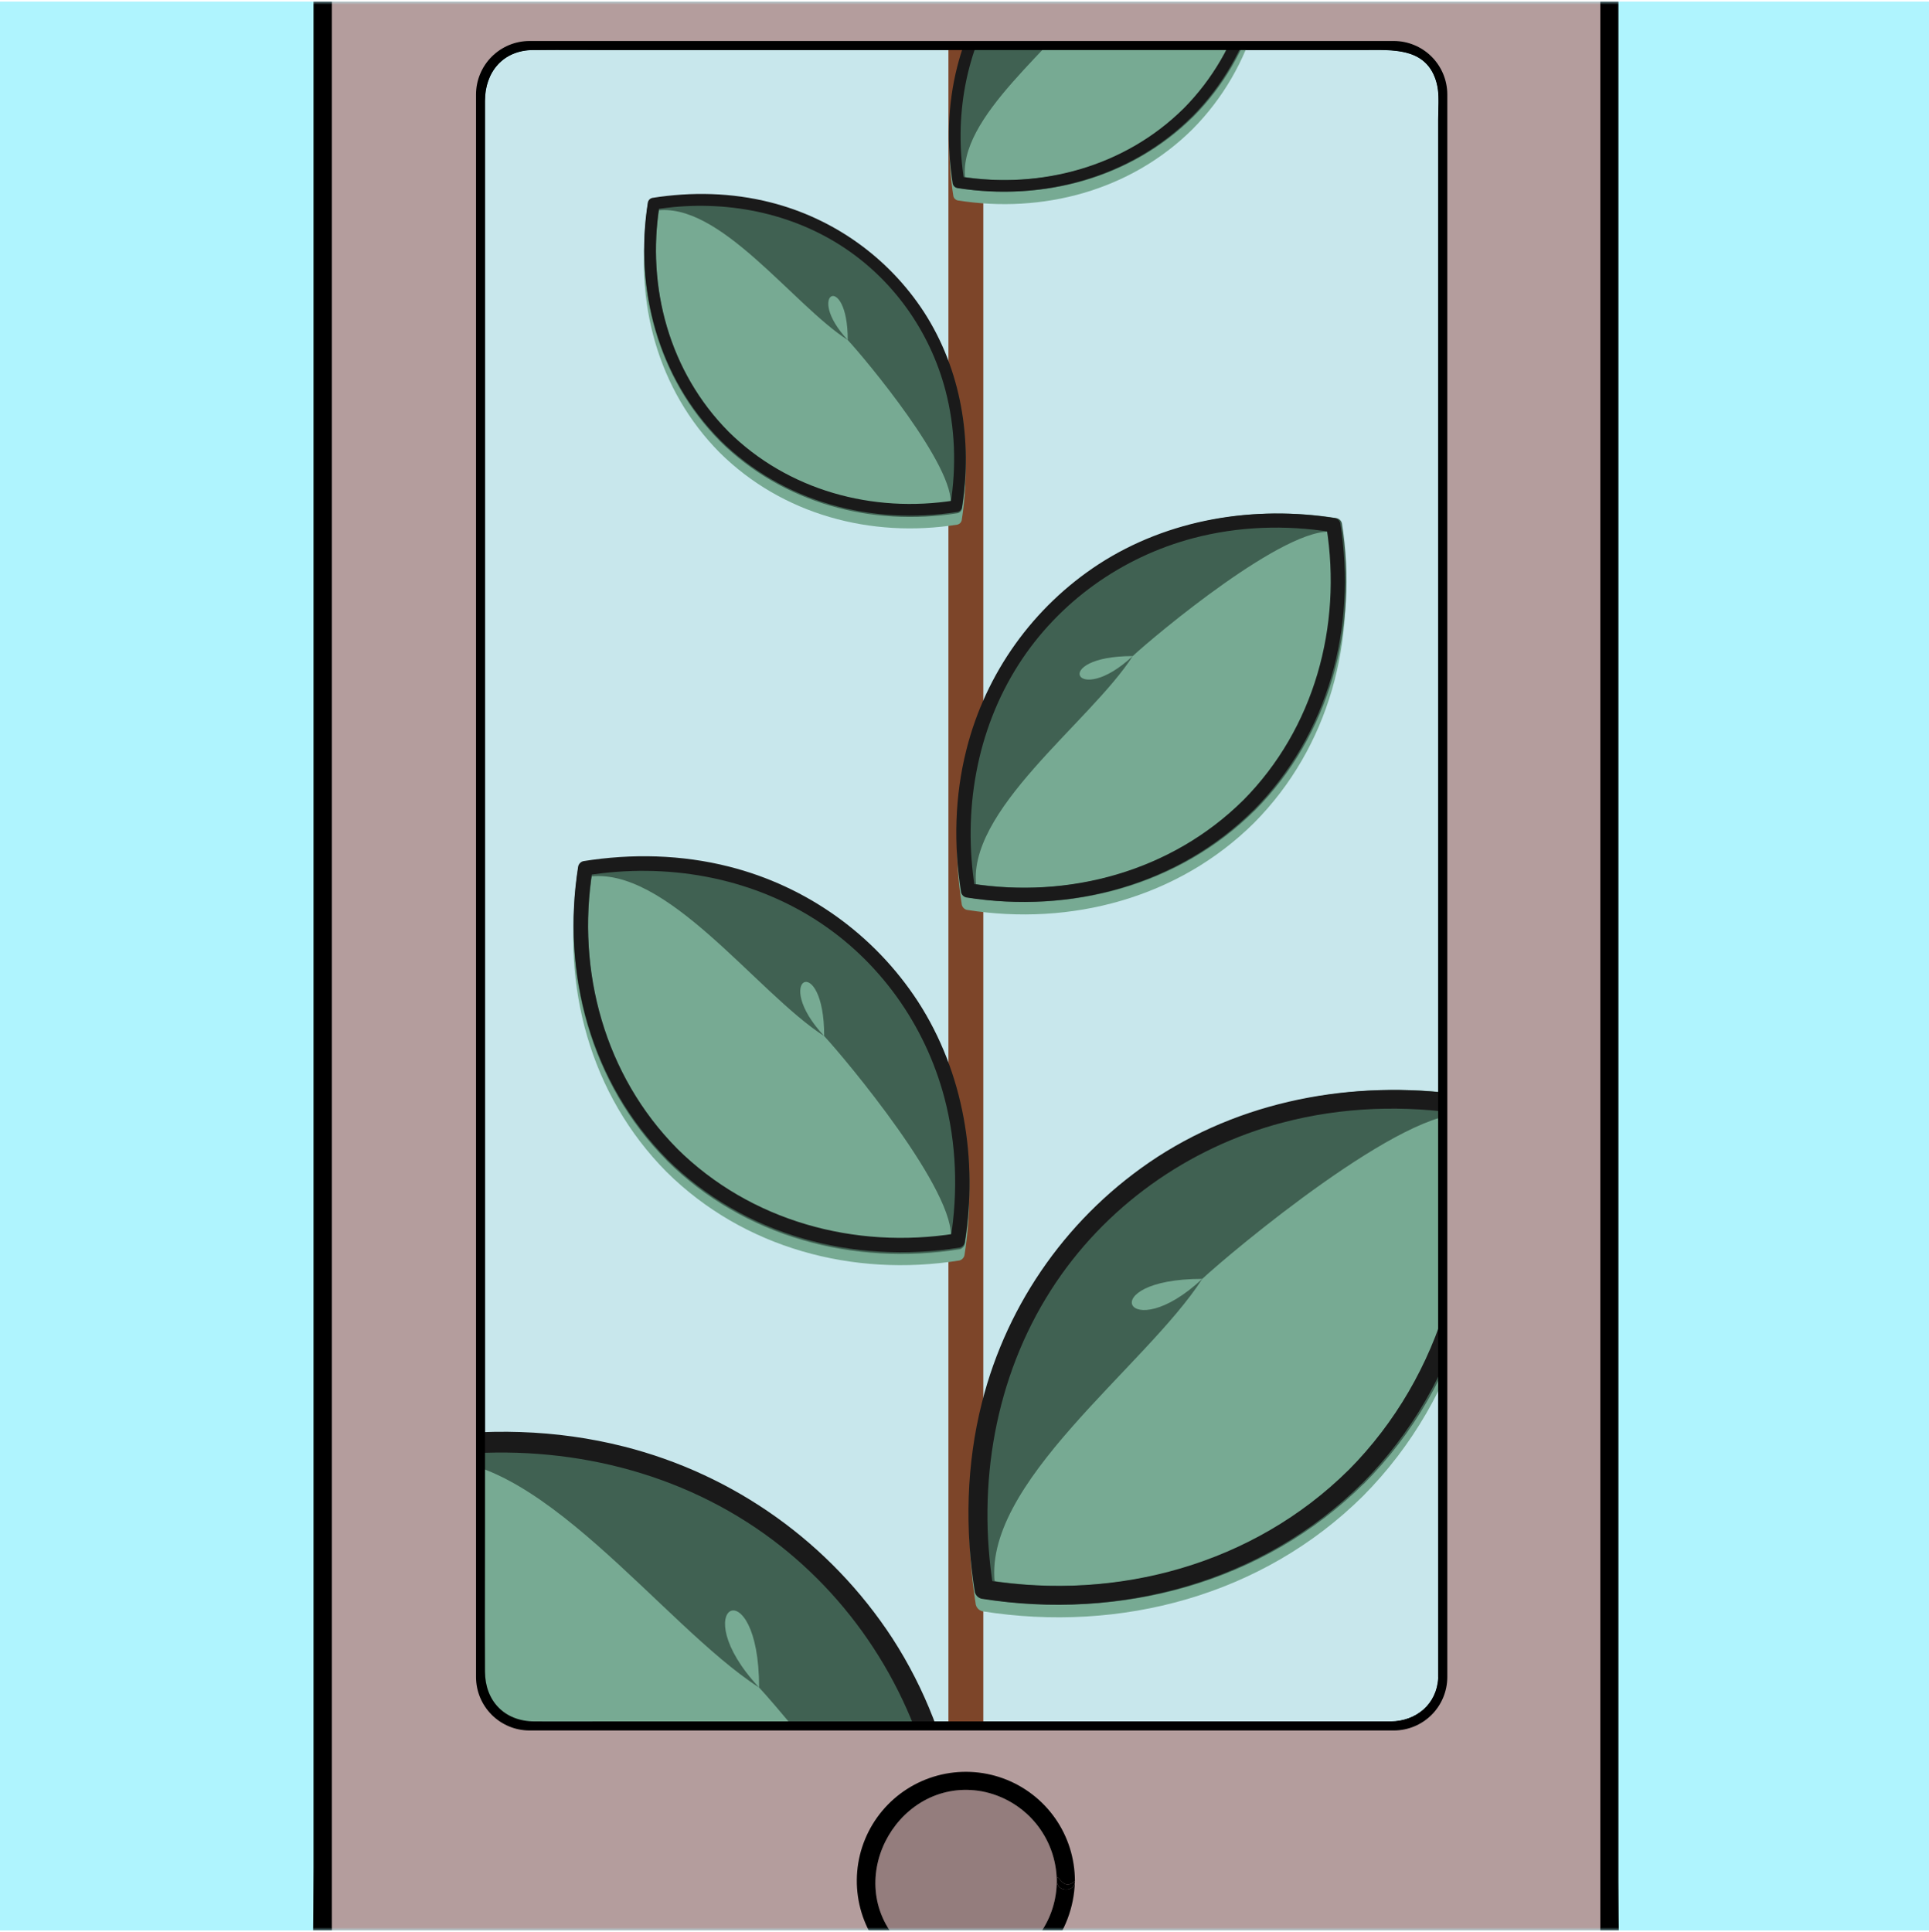 <svg width="635" height="636" viewBox="0 0 635 636" fill="none" xmlns="http://www.w3.org/2000/svg">
<g clip-path="url(#clip0_1_536)">
<path d="M635 0.5H0V635.5H635V0.5Z" fill="#AFF4FE"/>
<mask id="mask0_1_536" style="mask-type:luminance" maskUnits="userSpaceOnUse" x="0" y="0" width="635" height="636">
<path d="M635 0.5H0V635.5H635V0.5Z" fill="white"/>
</mask>
<g mask="url(#mask0_1_536)">
<g filter="url(#filter0_d_1_536)">
<path d="M473.449 548.106C473.445 548.214 473.44 548.321 473.434 548.428C472.944 557.045 466.196 562.614 457.778 562.693C455.114 562.693 452.449 562.693 449.824 562.693H199.837C191.883 562.693 183.848 562.743 175.864 562.693C166.06 562.633 159.706 555.971 159.656 546.306C159.577 530.586 159.656 514.865 159.656 499.145V29.211C159.656 19.775 165.533 12.556 175.466 12.476C183.192 12.417 190.918 12.476 198.644 12.476H449.018C458.395 12.476 469.661 11.482 472.882 23.205C473.926 26.954 473.419 31.439 473.419 35.277V548.106C473.419 548.216 473.424 548.324 473.434 548.428C473.758 551.942 479.385 551.843 479.385 548.106V31.468C479.385 21.784 476.79 12.457 466.857 8.181C460.682 5.526 452.638 6.511 446.055 6.511H234.063C214.176 6.511 194.17 5.894 174.283 6.511C161.207 6.918 153.69 17.349 153.69 29.579V535.697C153.69 539.744 153.581 543.82 153.69 547.867C154.048 561.152 164.459 568.699 176.908 568.699H454.089C455.661 568.699 457.251 568.749 458.822 568.699C464.246 568.6 469.421 566.404 473.26 562.572C477.1 558.74 479.306 553.569 479.415 548.146C479.535 544.268 473.569 544.268 473.449 548.106Z" fill="black"/>
<path d="M457.778 562.693C466.196 562.614 472.944 557.045 473.434 548.428C473.424 548.324 473.419 548.216 473.419 548.106V35.277C473.419 31.439 473.926 26.954 472.882 23.205C469.661 11.482 458.395 12.476 449.018 12.476H198.644C190.918 12.476 183.192 12.417 175.466 12.476C165.533 12.556 159.656 19.775 159.656 29.211V499.145C159.656 514.865 159.577 530.586 159.656 546.306C159.706 555.971 166.06 562.633 175.864 562.693C183.848 562.743 191.883 562.693 199.837 562.693H449.824H457.778Z" fill="#C8E7EC"/>
<path d="M316.921 682.923H318.979C321.582 682.923 323.692 681.241 323.692 679.166L323.692 -11.163C323.692 -13.238 321.582 -14.92 318.979 -14.92H316.921C314.318 -14.92 312.207 -13.238 312.207 -11.163L312.207 679.166C312.207 681.241 314.318 682.923 316.921 682.923Z" fill="#7D4529"/>
<g filter="url(#filter1_d_1_536)">
<path d="M279.22 641.823C245.261 607.535 271.708 637.632 279.22 590.392L255.981 569.248L232.742 548.104C269.582 542.229 179.056 529.764 210.646 550.009C240.4 569.057 234.769 591.352 243.79 625.441C249.467 646.935 288.432 615.33 284.935 637.251L313.157 617.06L304.745 614.012C257.505 621.54 239.965 562.253 205.693 528.293C202.554 525.185 172.937 606.339 176.076 609.448C212.2 645.259 263.448 658.86 313.157 650.935C313.736 650.791 314.264 650.493 314.685 650.071C315.107 649.65 315.406 649.121 315.55 648.543C321.744 609.684 315.192 569.019 293.636 535.707C273.153 504.301 241.6 481.754 205.251 472.55C182.903 466.881 159.672 466.355 136.958 469.974C136.38 470.12 135.851 470.419 135.429 470.84C135.006 471.261 134.705 471.789 134.558 472.367C126.649 522.076 140.265 573.324 176.069 609.44C179.178 612.587 282.329 644.962 279.22 641.823Z" fill="#77AA93"/>
</g>
<path d="M181.089 605.023C147.129 570.735 133.849 521.842 141.361 474.609L138.938 477.009C175.778 471.135 218.295 531.288 249.886 551.533C224.651 524.484 249.886 511.531 249.886 551.533C259.482 561.819 312.585 625.222 309.087 647.143L311.48 644.743C264.24 652.278 215.346 638.983 181.074 605.023C177.934 601.907 173.081 606.76 176.228 609.869C212.351 645.68 263.6 659.281 313.309 651.357C313.886 651.211 314.414 650.912 314.835 650.49C315.256 650.069 315.555 649.542 315.701 648.964C321.896 610.105 315.343 569.44 293.788 536.121C273.304 504.716 241.75 482.172 205.402 472.971C183.055 467.294 159.823 466.776 137.11 470.395C136.531 470.54 136.002 470.839 135.579 471.26C135.156 471.681 134.856 472.209 134.71 472.788C126.823 522.489 140.462 573.745 176.273 609.869C179.321 613.008 184.198 608.177 181.089 605.023Z" fill="#406152"/>
<path d="M181.089 604.261C147.129 569.974 133.849 521.08 141.361 473.847L138.938 476.247C175.778 470.373 214.37 476.872 245.961 497.117C275.714 516.165 297.133 546.27 306.154 580.366C311.838 601.861 312.585 624.46 309.087 646.381L311.48 643.981C264.24 651.516 215.346 638.221 181.074 604.261C177.934 601.145 173.081 605.998 176.228 609.107C212.351 644.918 263.6 658.519 313.309 650.595C313.886 650.449 314.414 650.15 314.835 649.728C315.256 649.307 315.555 648.78 315.701 648.202C321.896 609.343 315.343 568.678 293.788 535.359C273.304 503.954 241.75 481.41 205.402 472.209C183.055 466.532 159.823 466.014 137.11 469.633C136.531 469.778 136.002 470.077 135.579 470.498C135.156 470.919 134.856 471.447 134.71 472.026C126.823 521.727 140.462 572.983 176.273 609.107C179.321 612.246 184.198 607.415 181.089 604.261Z" fill="#1A1A1A"/>
<g filter="url(#filter2_d_1_536)">
<path d="M478.303 390.197C446.96 421.241 474.472 397.065 431.288 390.197L411.96 411.441L392.632 432.685C387.262 399.008 375.867 481.761 394.373 452.883C411.786 425.685 432.166 430.832 463.328 422.585C482.976 417.396 454.085 381.777 474.124 384.974L455.666 359.175L452.88 366.864C459.762 410.048 405.566 426.082 374.522 457.411C371.681 460.28 445.866 487.354 448.708 484.484C481.444 451.463 493.877 404.615 486.633 359.175C486.501 358.646 486.228 358.163 485.843 357.778C485.457 357.393 484.975 357.119 484.446 356.988C448.924 351.325 411.751 357.315 381.299 377.019C352.59 395.744 331.98 424.588 323.566 457.815C318.384 478.243 317.903 499.48 321.211 520.243C321.344 520.772 321.617 521.255 322.002 521.642C322.388 522.028 322.87 522.303 323.398 522.437C368.839 529.667 415.686 517.22 448.701 484.491C451.578 481.649 481.172 387.356 478.303 390.197Z" fill="#77AA93"/>
</g>
<path d="M444.663 479.902C413.32 510.946 368.625 523.086 325.448 516.218L327.642 518.433C322.272 484.757 377.26 445.891 395.766 417.013C371.04 440.081 359.199 417.013 395.766 417.013C405.169 408.241 463.127 359.698 483.166 362.895L480.972 360.708C487.861 403.892 475.706 448.587 444.663 479.916C441.814 482.786 446.251 487.223 449.093 484.346C481.829 451.324 494.262 404.477 487.018 359.036C486.885 358.508 486.611 358.026 486.226 357.641C485.841 357.256 485.359 356.983 484.831 356.849C449.309 351.187 412.136 357.177 381.677 376.881C352.97 395.606 332.362 424.45 323.95 457.677C318.761 478.105 318.288 499.342 321.596 520.105C321.728 520.634 322.001 521.118 322.387 521.504C322.772 521.891 323.254 522.165 323.783 522.299C369.217 529.508 416.071 517.04 449.093 484.304C451.962 481.518 447.546 477.06 444.663 479.902Z" fill="#406152"/>
<path d="M443.966 479.902C412.623 510.946 367.928 523.086 324.751 516.218L326.945 518.433C321.575 484.757 327.517 449.479 346.023 420.601C363.436 393.402 390.955 373.823 422.124 365.577C441.772 360.381 462.431 359.698 482.47 362.895L480.276 360.708C487.164 403.892 475.01 448.587 443.966 479.916C441.118 482.786 445.554 487.223 448.396 484.346C481.132 451.324 493.565 404.477 486.321 359.036C486.188 358.508 485.915 358.026 485.53 357.641C485.144 357.256 484.662 356.983 484.134 356.849C448.612 351.187 411.439 357.177 380.981 376.881C352.273 395.606 331.665 424.45 323.254 457.677C318.065 478.105 317.591 499.342 320.9 520.105C321.032 520.634 321.305 521.118 321.69 521.504C322.075 521.891 322.558 522.165 323.087 522.299C368.52 529.508 415.375 517.04 448.396 484.304C451.266 481.518 446.85 477.06 443.966 479.902Z" fill="#1A1A1A"/>
<g filter="url(#filter3_d_1_536)">
<path d="M435.158 191.749C411.507 215.174 432.268 196.932 399.682 191.749L385.097 207.779L370.512 223.809C366.46 198.398 357.862 260.842 371.826 239.051C384.966 218.527 400.344 222.411 423.858 216.189C438.685 212.273 416.884 185.395 432.005 187.808L418.077 168.34L415.975 174.143C421.167 206.728 380.272 218.827 356.847 242.467C354.703 244.633 410.682 265.062 412.827 262.896C437.529 237.979 446.91 202.629 441.444 168.34C441.345 167.941 441.139 167.577 440.848 167.286C440.557 166.995 440.193 166.789 439.794 166.69C412.989 162.417 384.939 166.937 361.961 181.805C340.298 195.935 324.745 217.7 318.396 242.772C314.486 258.187 314.123 274.212 316.62 289.88C316.72 290.279 316.926 290.643 317.217 290.935C317.507 291.226 317.871 291.434 318.27 291.535C352.559 296.991 387.909 287.599 412.821 262.902C414.992 260.757 437.324 189.605 435.158 191.749Z" fill="#77AA93"/>
</g>
<path d="M409.774 259.439C386.123 282.864 352.397 292.025 319.817 286.843L321.472 288.514C317.42 263.102 358.913 233.775 372.878 211.984C354.22 229.391 345.285 211.984 372.878 211.984C379.973 205.365 423.707 168.735 438.828 171.148L437.172 169.497C442.37 202.083 433.199 235.809 409.774 259.45C407.625 261.615 410.973 264.963 413.117 262.792C437.819 237.875 447.2 202.524 441.734 168.236C441.634 167.837 441.428 167.474 441.137 167.183C440.846 166.893 440.483 166.686 440.084 166.586C413.28 162.313 385.23 166.833 362.246 181.701C340.584 195.831 325.034 217.596 318.687 242.668C314.771 258.083 314.414 274.108 316.91 289.775C317.01 290.175 317.216 290.54 317.507 290.831C317.797 291.123 318.162 291.33 318.561 291.431C352.844 296.87 388.199 287.463 413.117 262.761C415.282 260.658 411.95 257.295 409.774 259.439Z" fill="#406152"/>
<path d="M409.249 259.439C385.598 282.864 351.872 292.025 319.291 286.843L320.947 288.514C316.895 263.102 321.378 236.482 335.342 214.692C348.482 194.168 369.247 179.394 392.767 173.171C407.593 169.25 423.182 168.735 438.302 171.148L436.647 169.497C441.845 202.083 432.674 235.809 409.249 259.45C407.099 261.615 410.447 264.963 412.591 262.792C437.293 237.875 446.675 202.524 441.209 168.236C441.108 167.837 440.902 167.474 440.611 167.183C440.321 166.893 439.957 166.686 439.559 166.586C412.754 162.313 384.704 166.833 361.721 181.701C340.059 195.831 324.508 217.596 318.161 242.668C314.246 258.083 313.888 274.108 316.385 289.775C316.484 290.175 316.691 290.54 316.981 290.831C317.272 291.123 317.636 291.33 318.035 291.431C352.318 296.87 387.674 287.463 412.591 262.761C414.757 260.658 411.425 257.295 409.249 259.439Z" fill="#1A1A1A"/>
<g filter="url(#filter4_d_1_536)">
<path d="M410.835 -23.68C391.482 -4.513 408.469 -19.44 381.806 -23.68L369.872 -10.564L357.938 2.553C354.623 -18.24 347.587 32.854 359.014 15.024C369.765 -1.769 382.348 1.409 401.589 -3.683C413.72 -6.887 395.882 -28.88 408.254 -26.906L396.858 -42.835L395.138 -38.087C399.387 -11.424 365.924 -1.524 346.757 17.82C345.002 19.591 390.807 36.307 392.562 34.536C412.774 14.147 420.451 -14.778 415.978 -42.835C415.897 -43.161 415.728 -43.46 415.49 -43.697C415.252 -43.935 414.954 -44.104 414.628 -44.185C392.695 -47.682 369.743 -43.983 350.941 -31.817C333.215 -20.256 320.49 -2.447 315.294 18.069C312.095 30.682 311.798 43.795 313.841 56.614C313.923 56.941 314.092 57.239 314.329 57.478C314.567 57.716 314.865 57.886 315.191 57.969C343.248 62.433 372.173 54.748 392.558 34.54C394.334 32.785 412.607 -25.435 410.835 -23.68Z" fill="#77AA93"/>
</g>
<path d="M390.064 31.706C370.712 50.874 343.116 58.37 316.457 54.129L317.811 55.497C314.496 34.704 348.447 10.707 359.874 -7.123C344.607 7.119 337.296 -7.123 359.874 -7.123C365.679 -12.54 401.465 -42.512 413.838 -40.538L412.483 -41.888C416.736 -15.225 409.232 12.371 390.064 31.715C388.305 33.487 391.045 36.226 392.799 34.45C413.012 14.062 420.688 -14.864 416.216 -42.92C416.134 -43.246 415.965 -43.544 415.727 -43.782C415.489 -44.02 415.191 -44.188 414.865 -44.271C392.933 -47.767 369.981 -44.069 351.175 -31.902C333.45 -20.341 320.725 -2.532 315.532 17.984C312.328 30.597 312.036 43.709 314.078 56.529C314.16 56.856 314.329 57.154 314.566 57.393C314.804 57.632 315.102 57.801 315.429 57.884C343.481 62.335 372.411 54.637 392.799 34.425C394.571 32.704 391.845 29.952 390.064 31.706Z" fill="#406152"/>
<path d="M389.634 31.706C370.282 50.874 342.686 58.37 316.027 54.129L317.381 55.497C314.066 34.704 317.734 12.922 329.16 -4.908C339.912 -21.702 356.903 -33.79 376.148 -38.882C388.28 -42.09 401.035 -42.512 413.408 -40.538L412.053 -41.888C416.306 -15.225 408.802 12.371 389.634 31.715C387.875 33.487 390.615 36.226 392.369 34.45C412.582 14.062 420.258 -14.864 415.786 -42.92C415.704 -43.246 415.535 -43.544 415.297 -43.782C415.059 -44.02 414.761 -44.188 414.435 -44.271C392.503 -47.767 369.551 -44.069 350.745 -31.902C333.02 -20.341 320.295 -2.532 315.102 17.984C311.898 30.597 311.606 43.709 313.648 56.529C313.73 56.856 313.899 57.154 314.136 57.393C314.374 57.632 314.672 57.801 314.999 57.884C343.051 62.335 371.981 54.637 392.369 34.425C394.141 32.704 391.415 29.952 389.634 31.706Z" fill="#1A1A1A"/>
<g filter="url(#filter5_d_1_536)">
<path d="M291.938 400.555C268.062 376.448 286.656 397.609 291.938 364.395L275.599 349.529L259.26 334.664C285.161 330.533 221.514 321.769 243.725 336.003C264.644 349.396 260.685 365.07 267.028 389.037C271.019 404.15 298.414 381.929 295.956 397.341L315.798 383.145L309.884 381.002C276.67 386.295 264.338 344.612 240.243 320.735C238.036 318.55 217.213 375.607 219.42 377.793C244.818 402.971 280.849 412.533 315.798 406.962C316.205 406.861 316.576 406.651 316.872 406.354C317.169 406.058 317.379 405.687 317.48 405.28C321.835 377.959 317.228 349.369 302.073 325.948C287.672 303.867 265.488 288.015 239.932 281.544C224.22 277.558 207.886 277.188 191.917 279.733C191.51 279.835 191.138 280.045 190.841 280.341C190.544 280.637 190.333 281.008 190.23 281.415C184.669 316.364 194.242 352.395 219.415 377.788C221.6 380 294.123 402.762 291.938 400.555Z" fill="#77AA93"/>
</g>
<path d="M222.944 374.682C199.068 350.575 189.731 316.199 195.013 282.991L193.309 284.679C219.21 280.549 249.103 322.841 271.313 337.074C253.571 318.057 271.313 308.95 271.313 337.074C278.06 344.306 315.395 388.883 312.937 404.296L314.619 402.608C281.405 407.906 247.029 398.558 222.933 374.682C220.726 372.491 217.314 375.903 219.526 378.089C244.924 403.267 280.955 412.829 315.904 407.258C316.31 407.156 316.681 406.945 316.977 406.649C317.274 406.353 317.484 405.982 317.586 405.576C321.942 378.255 317.335 349.665 302.18 326.238C287.778 304.159 265.593 288.309 240.038 281.84C224.326 277.849 207.993 277.484 192.023 280.029C191.616 280.13 191.244 280.34 190.947 280.637C190.65 280.933 190.439 281.304 190.336 281.711C184.791 316.655 194.38 352.691 219.558 378.089C221.701 380.296 225.13 376.9 222.944 374.682Z" fill="#406152"/>
<path d="M222.944 374.146C199.068 350.04 189.731 315.664 195.013 282.456L193.309 284.143C219.21 280.013 246.343 284.582 268.554 298.816C289.473 312.208 304.531 333.374 310.874 357.347C314.87 372.459 315.395 388.348 312.937 403.76L314.619 402.072C281.405 407.37 247.029 398.022 222.933 374.146C220.726 371.955 217.314 375.368 219.526 377.553C244.924 402.731 280.955 412.294 315.904 406.722C316.31 406.62 316.681 406.409 316.977 406.113C317.274 405.817 317.484 405.446 317.586 405.04C321.942 377.719 317.335 349.129 302.18 325.703C287.778 303.623 265.593 287.773 240.038 281.304C224.326 277.313 207.993 276.949 192.023 279.493C191.616 279.595 191.244 279.805 190.947 280.101C190.65 280.397 190.439 280.769 190.336 281.175C184.791 316.119 194.38 352.156 219.558 377.553C221.701 379.76 225.13 376.364 222.944 374.146Z" fill="#1A1A1A"/>
<g filter="url(#filter6_d_1_536)">
<path d="M295.822 159.497C276.427 139.916 291.531 157.104 295.822 130.125L282.549 118.049L269.277 105.974C290.317 102.619 238.617 95.5 256.658 107.062C273.651 117.941 270.435 130.673 275.587 150.142C278.829 162.417 301.083 144.367 299.085 156.887L315.203 145.355L310.399 143.614C283.42 147.914 273.403 114.055 253.83 94.66C252.037 92.885 235.122 139.233 236.915 141.008C257.546 161.46 286.814 169.227 315.203 164.702C315.533 164.62 315.835 164.449 316.076 164.208C316.317 163.967 316.487 163.666 316.57 163.335C320.107 141.143 316.365 117.919 304.055 98.894C292.356 80.958 274.336 68.081 253.577 62.824C240.814 59.587 227.546 59.287 214.575 61.354C214.244 61.437 213.942 61.607 213.701 61.848C213.46 62.088 213.288 62.39 213.204 62.72C208.687 91.109 216.463 120.377 236.911 141.004C238.686 142.801 297.597 161.29 295.822 159.497Z" fill="#77AA93"/>
</g>
<path d="M239.778 138.481C220.383 118.899 212.799 90.975 217.089 64.001L215.705 65.371C236.745 62.016 261.027 96.37 279.068 107.932C264.656 92.484 279.068 85.087 279.068 107.932C284.549 113.807 314.876 150.017 312.879 162.536L314.245 161.165C287.266 165.469 259.342 157.875 239.769 138.481C237.976 136.701 235.204 139.473 237.002 141.248C257.632 161.7 286.9 169.468 315.29 164.942C315.619 164.859 315.921 164.688 316.161 164.448C316.402 164.207 316.573 163.906 316.656 163.576C320.194 141.383 316.451 118.159 304.141 99.13C292.442 81.195 274.422 68.32 253.664 63.065C240.901 59.823 227.633 59.527 214.661 61.594C214.33 61.677 214.028 61.847 213.787 62.088C213.545 62.328 213.374 62.63 213.29 62.961C208.786 91.345 216.576 120.618 237.028 141.248C238.768 143.041 241.553 140.282 239.778 138.481Z" fill="#406152"/>
<path d="M239.778 138.046C220.383 118.464 212.799 90.54 217.089 63.565L215.705 64.936C236.745 61.581 258.785 65.293 276.827 76.855C293.819 87.734 306.051 104.926 311.203 124.399C314.45 136.675 314.876 149.581 312.879 162.101L314.245 160.73C287.266 165.034 259.342 157.44 239.769 138.046C237.976 136.266 235.204 139.038 237.002 140.813C257.632 161.265 286.9 169.033 315.29 164.507C315.619 164.424 315.921 164.253 316.161 164.012C316.402 163.772 316.573 163.471 316.656 163.141C320.194 140.948 316.451 117.724 304.141 98.695C292.442 80.76 274.422 67.885 253.664 62.63C240.901 59.388 227.633 59.092 214.661 61.159C214.33 61.241 214.028 61.412 213.787 61.653C213.545 61.893 213.374 62.195 213.29 62.525C208.786 90.91 216.576 120.183 237.028 140.813C238.768 142.606 241.553 139.847 239.778 138.046Z" fill="#1A1A1A"/>
<path fill-rule="evenodd" clip-rule="evenodd" d="M473.434 548.428C473.44 548.321 473.445 548.214 473.449 548.106C473.562 544.469 478.924 544.279 479.385 547.567V548.106C479.385 551.843 473.758 551.942 473.434 548.428ZM457.778 562.693C466.196 562.614 472.944 557.045 473.434 548.428C473.424 548.324 473.419 548.216 473.419 548.106V35.277C473.419 34.349 473.449 33.383 473.479 32.4C473.574 29.314 473.674 26.048 472.882 23.205C469.892 12.325 459.973 12.399 451.066 12.466C450.376 12.471 449.692 12.476 449.018 12.476H198.644C196.069 12.476 193.494 12.47 190.918 12.463C185.768 12.45 180.617 12.437 175.466 12.476C165.533 12.556 159.656 19.775 159.656 29.211V499.145C159.656 504.385 159.647 509.625 159.639 514.865C159.621 525.346 159.603 535.826 159.656 546.306C159.706 555.971 166.06 562.633 175.864 562.693C181.191 562.726 186.54 562.715 191.873 562.704C194.534 562.698 197.19 562.693 199.837 562.693H449.824H457.778ZM479.385 31.468V547.567C479.411 547.749 479.421 547.942 479.415 548.146C479.306 553.569 477.1 558.74 473.26 562.572C469.421 566.404 464.246 568.6 458.822 568.699C457.774 568.732 456.717 568.721 455.663 568.71C455.138 568.704 454.612 568.699 454.089 568.699H176.908C164.459 568.699 154.048 561.152 153.69 547.867C153.617 545.168 153.642 542.456 153.666 539.748C153.678 538.396 153.69 537.045 153.69 535.697V29.579C153.69 17.349 161.207 6.918 174.283 6.511C187.545 6.099 200.861 6.237 214.158 6.374C220.8 6.442 227.438 6.511 234.063 6.511H446.055C447.424 6.511 448.856 6.468 450.322 6.424C455.903 6.258 461.966 6.078 466.857 8.181C476.79 12.457 479.385 21.784 479.385 31.468Z" fill="black"/>
<path d="M473.434 548.428C473.758 551.942 479.385 551.843 479.385 548.106V547.567C478.924 544.279 473.562 544.469 473.449 548.106C473.445 548.214 473.44 548.321 473.434 548.428Z" fill="black"/>
<path d="M512.159 -45.911H123.751C119.097 -45.898 114.637 -44.044 111.345 -40.754C108.053 -37.464 106.197 -33.005 106.181 -28.351V663.708C106.194 668.364 108.049 672.825 111.341 676.117C114.634 679.409 119.095 681.265 123.751 681.278H512.159C516.815 681.265 521.276 679.409 524.568 676.117C527.86 672.825 529.716 668.364 529.729 663.708V-28.351C529.713 -33.005 527.856 -37.464 524.565 -40.754C521.273 -44.044 516.813 -45.898 512.159 -45.911ZM476.432 548.106C476.419 552.762 474.564 557.223 471.272 560.515C467.979 563.808 463.518 565.663 458.862 565.676H174.273C169.617 565.663 165.156 563.808 161.864 560.515C158.572 557.223 156.716 552.762 156.703 548.106V27.073C156.716 22.417 158.571 17.954 161.863 14.661C165.155 11.367 169.616 9.509 174.273 9.494H458.862C463.519 9.509 467.98 11.367 471.272 14.661C474.564 17.954 476.419 22.417 476.432 27.073V548.106Z" fill="#B49D9D"/>
<path d="M512.159 -48.894H149.464C141.022 -48.894 132.561 -49.133 124.089 -48.894C112.535 -48.576 103.566 -39.945 103.208 -28.311C103.208 -27.078 103.208 -25.835 103.208 -24.602V610.908C103.208 628.399 102.74 645.959 103.208 663.449C103.233 668.925 105.397 674.174 109.239 678.075C113.081 681.976 118.296 684.221 123.771 684.33C125.759 684.4 127.748 684.33 129.737 684.33H504.154C506.73 684.33 509.315 684.41 511.88 684.33C517.364 684.305 522.62 682.134 526.523 678.281C530.426 674.428 532.665 669.201 532.761 663.718C533.298 647.44 532.761 631.064 532.761 614.786V-23.27C532.761 -24.851 532.761 -26.442 532.761 -28.023C532.734 -33.496 530.57 -38.742 526.731 -42.642C522.891 -46.543 517.68 -48.79 512.208 -48.904C508.37 -49.053 508.37 -43.087 512.208 -42.938C521.157 -42.59 526.726 -35.62 526.795 -27.088C526.795 -24.861 526.795 -22.643 526.795 -20.416V650.155C526.795 654.649 526.994 659.183 526.795 663.678C526.408 672.627 519.537 678.265 510.886 678.334C507.475 678.334 504.065 678.334 500.654 678.334H128.772C126.361 678.454 123.944 678.384 121.543 678.126C113.589 676.853 109.303 669.932 109.253 662.385C109.253 655.952 109.253 649.528 109.253 643.095V-24.602C109.253 -25.835 109.253 -27.078 109.253 -28.311C109.651 -37.399 116.641 -42.868 125.302 -42.928C154.804 -43.117 184.316 -42.928 213.798 -42.928H512.159C515.997 -42.928 515.997 -48.894 512.159 -48.894Z" fill="black"/>
<path d="M347.874 615.194C347.874 615.191 347.874 615.187 347.875 615.184C347.874 615.181 347.874 615.177 347.874 615.174C347.803 608.183 345.317 601.432 340.837 596.064C336.357 590.696 330.16 587.043 323.294 585.722C296.397 580.83 277.316 613.504 295.045 634.444C298.994 639.145 304.293 642.517 310.224 644.104C316.155 645.69 322.43 645.413 328.198 643.312C333.966 641.21 338.948 637.384 342.468 632.354C345.988 627.324 347.876 621.333 347.874 615.194Z" fill="#947D7D"/>
<path fill-rule="evenodd" clip-rule="evenodd" d="M347.353 594.597C351.578 600.634 353.843 607.825 353.84 615.194C351.351 617.635 349.733 615.763 348.818 614.704C348.208 613.998 347.91 613.654 347.875 615.184L347.874 615.174C347.803 608.183 345.317 601.432 340.837 596.064C336.357 590.696 330.16 587.043 323.294 585.722C296.397 580.83 277.316 613.504 295.045 634.444C298.994 639.145 304.293 642.517 310.224 644.104C316.155 645.69 322.43 645.413 328.198 643.312C333.966 641.21 338.948 637.384 342.468 632.354C345.988 627.324 347.876 621.333 347.874 615.194L347.875 615.184C347.959 618.792 353.198 619.023 353.787 615.87C353.808 615.757 353.824 615.64 353.832 615.518C353.34 632.537 341.293 647.559 324.219 650.523C316.964 651.811 309.488 650.835 302.806 647.727C296.125 644.619 290.562 639.53 286.872 633.152C283.183 626.773 281.546 619.413 282.184 612.072C282.822 604.731 285.704 597.764 290.438 592.117C295.173 586.47 301.53 582.418 308.648 580.509C315.765 578.601 323.298 578.929 330.222 581.449C337.146 583.969 343.127 588.56 347.353 594.597ZM353.832 615.518C353.84 615.413 353.843 615.305 353.84 615.194C353.839 615.28 353.837 615.366 353.834 615.451C353.834 615.474 353.833 615.496 353.832 615.518Z" fill="black"/>
<path d="M353.84 615.194C351.351 617.635 349.733 615.763 348.818 614.704C348.208 613.998 347.91 613.654 347.875 615.184C347.959 618.792 353.198 619.023 353.787 615.87C353.808 615.757 353.824 615.64 353.832 615.518L353.834 615.451C353.837 615.366 353.839 615.28 353.84 615.194Z" fill="black"/>
</g>
</g>
</g>
<defs>
<filter id="filter0_d_1_536" x="99" y="-49" width="438" height="741.366" filterUnits="userSpaceOnUse" color-interpolation-filters="sRGB">
<feFlood flood-opacity="0" result="BackgroundImageFix"/>
<feColorMatrix in="SourceAlpha" type="matrix" values="0 0 0 0 0 0 0 0 0 0 0 0 0 0 0 0 0 0 127 0" result="hardAlpha"/>
<feOffset dy="4"/>
<feGaussianBlur stdDeviation="2"/>
<feComposite in2="hardAlpha" operator="out"/>
<feColorMatrix type="matrix" values="0 0 0 0 0 0 0 0 0 0 0 0 0 0 0 0 0 0 0.25 0"/>
<feBlend mode="normal" in2="BackgroundImageFix" result="effect1_dropShadow_1_536"/>
<feBlend mode="normal" in="SourceGraphic" in2="effect1_dropShadow_1_536" result="shape"/>
</filter>
<filter id="filter1_d_1_536" x="128.383" y="467.681" width="193.393" height="193.438" filterUnits="userSpaceOnUse" color-interpolation-filters="sRGB">
<feFlood flood-opacity="0" result="BackgroundImageFix"/>
<feColorMatrix in="SourceAlpha" type="matrix" values="0 0 0 0 0 0 0 0 0 0 0 0 0 0 0 0 0 0 127 0" result="hardAlpha"/>
<feOffset dy="4"/>
<feGaussianBlur stdDeviation="2"/>
<feComposite in2="hardAlpha" operator="out"/>
<feColorMatrix type="matrix" values="0 0 0 0 0 0 0 0 0 0 0 0 0 0 0 0 0 0 0.25 0"/>
<feBlend mode="normal" in2="BackgroundImageFix" result="effect1_dropShadow_1_536"/>
<feBlend mode="normal" in="SourceGraphic" in2="effect1_dropShadow_1_536" result="shape"/>
</filter>
<filter id="filter2_d_1_536" x="315.115" y="354.952" width="177.514" height="177.473" filterUnits="userSpaceOnUse" color-interpolation-filters="sRGB">
<feFlood flood-opacity="0" result="BackgroundImageFix"/>
<feColorMatrix in="SourceAlpha" type="matrix" values="0 0 0 0 0 0 0 0 0 0 0 0 0 0 0 0 0 0 127 0" result="hardAlpha"/>
<feOffset dy="4"/>
<feGaussianBlur stdDeviation="2"/>
<feComposite in2="hardAlpha" operator="out"/>
<feColorMatrix type="matrix" values="0 0 0 0 0 0 0 0 0 0 0 0 0 0 0 0 0 0 0.25 0"/>
<feBlend mode="normal" in2="BackgroundImageFix" result="effect1_dropShadow_1_536"/>
<feBlend mode="normal" in="SourceGraphic" in2="effect1_dropShadow_1_536" result="shape"/>
</filter>
<filter id="filter3_d_1_536" x="311.038" y="165.154" width="135.912" height="135.881" filterUnits="userSpaceOnUse" color-interpolation-filters="sRGB">
<feFlood flood-opacity="0" result="BackgroundImageFix"/>
<feColorMatrix in="SourceAlpha" type="matrix" values="0 0 0 0 0 0 0 0 0 0 0 0 0 0 0 0 0 0 127 0" result="hardAlpha"/>
<feOffset dy="4"/>
<feGaussianBlur stdDeviation="2"/>
<feComposite in2="hardAlpha" operator="out"/>
<feColorMatrix type="matrix" values="0 0 0 0 0 0 0 0 0 0 0 0 0 0 0 0 0 0 0.25 0"/>
<feBlend mode="normal" in2="BackgroundImageFix" result="effect1_dropShadow_1_536"/>
<feBlend mode="normal" in="SourceGraphic" in2="effect1_dropShadow_1_536" result="shape"/>
</filter>
<filter id="filter4_d_1_536" x="308.547" y="-45.442" width="112.664" height="112.639" filterUnits="userSpaceOnUse" color-interpolation-filters="sRGB">
<feFlood flood-opacity="0" result="BackgroundImageFix"/>
<feColorMatrix in="SourceAlpha" type="matrix" values="0 0 0 0 0 0 0 0 0 0 0 0 0 0 0 0 0 0 127 0" result="hardAlpha"/>
<feOffset dy="4"/>
<feGaussianBlur stdDeviation="2"/>
<feComposite in2="hardAlpha" operator="out"/>
<feColorMatrix type="matrix" values="0 0 0 0 0 0 0 0 0 0 0 0 0 0 0 0 0 0 0.25 0"/>
<feBlend mode="normal" in2="BackgroundImageFix" result="effect1_dropShadow_1_536"/>
<feBlend mode="normal" in="SourceGraphic" in2="effect1_dropShadow_1_536" result="shape"/>
</filter>
<filter id="filter5_d_1_536" x="184.7" y="278.121" width="138.345" height="138.377" filterUnits="userSpaceOnUse" color-interpolation-filters="sRGB">
<feFlood flood-opacity="0" result="BackgroundImageFix"/>
<feColorMatrix in="SourceAlpha" type="matrix" values="0 0 0 0 0 0 0 0 0 0 0 0 0 0 0 0 0 0 127 0" result="hardAlpha"/>
<feOffset dy="4"/>
<feGaussianBlur stdDeviation="2"/>
<feComposite in2="hardAlpha" operator="out"/>
<feColorMatrix type="matrix" values="0 0 0 0 0 0 0 0 0 0 0 0 0 0 0 0 0 0 0.25 0"/>
<feBlend mode="normal" in2="BackgroundImageFix" result="effect1_dropShadow_1_536"/>
<feBlend mode="normal" in="SourceGraphic" in2="effect1_dropShadow_1_536" result="shape"/>
</filter>
<filter id="filter6_d_1_536" x="207.961" y="60.044" width="113.88" height="113.905" filterUnits="userSpaceOnUse" color-interpolation-filters="sRGB">
<feFlood flood-opacity="0" result="BackgroundImageFix"/>
<feColorMatrix in="SourceAlpha" type="matrix" values="0 0 0 0 0 0 0 0 0 0 0 0 0 0 0 0 0 0 127 0" result="hardAlpha"/>
<feOffset dy="4"/>
<feGaussianBlur stdDeviation="2"/>
<feComposite in2="hardAlpha" operator="out"/>
<feColorMatrix type="matrix" values="0 0 0 0 0 0 0 0 0 0 0 0 0 0 0 0 0 0 0.25 0"/>
<feBlend mode="normal" in2="BackgroundImageFix" result="effect1_dropShadow_1_536"/>
<feBlend mode="normal" in="SourceGraphic" in2="effect1_dropShadow_1_536" result="shape"/>
</filter>
<clipPath id="clip0_1_536">
<rect width="635" height="635" fill="white" transform="translate(0 0.5)"/>
</clipPath>
</defs>
</svg>
